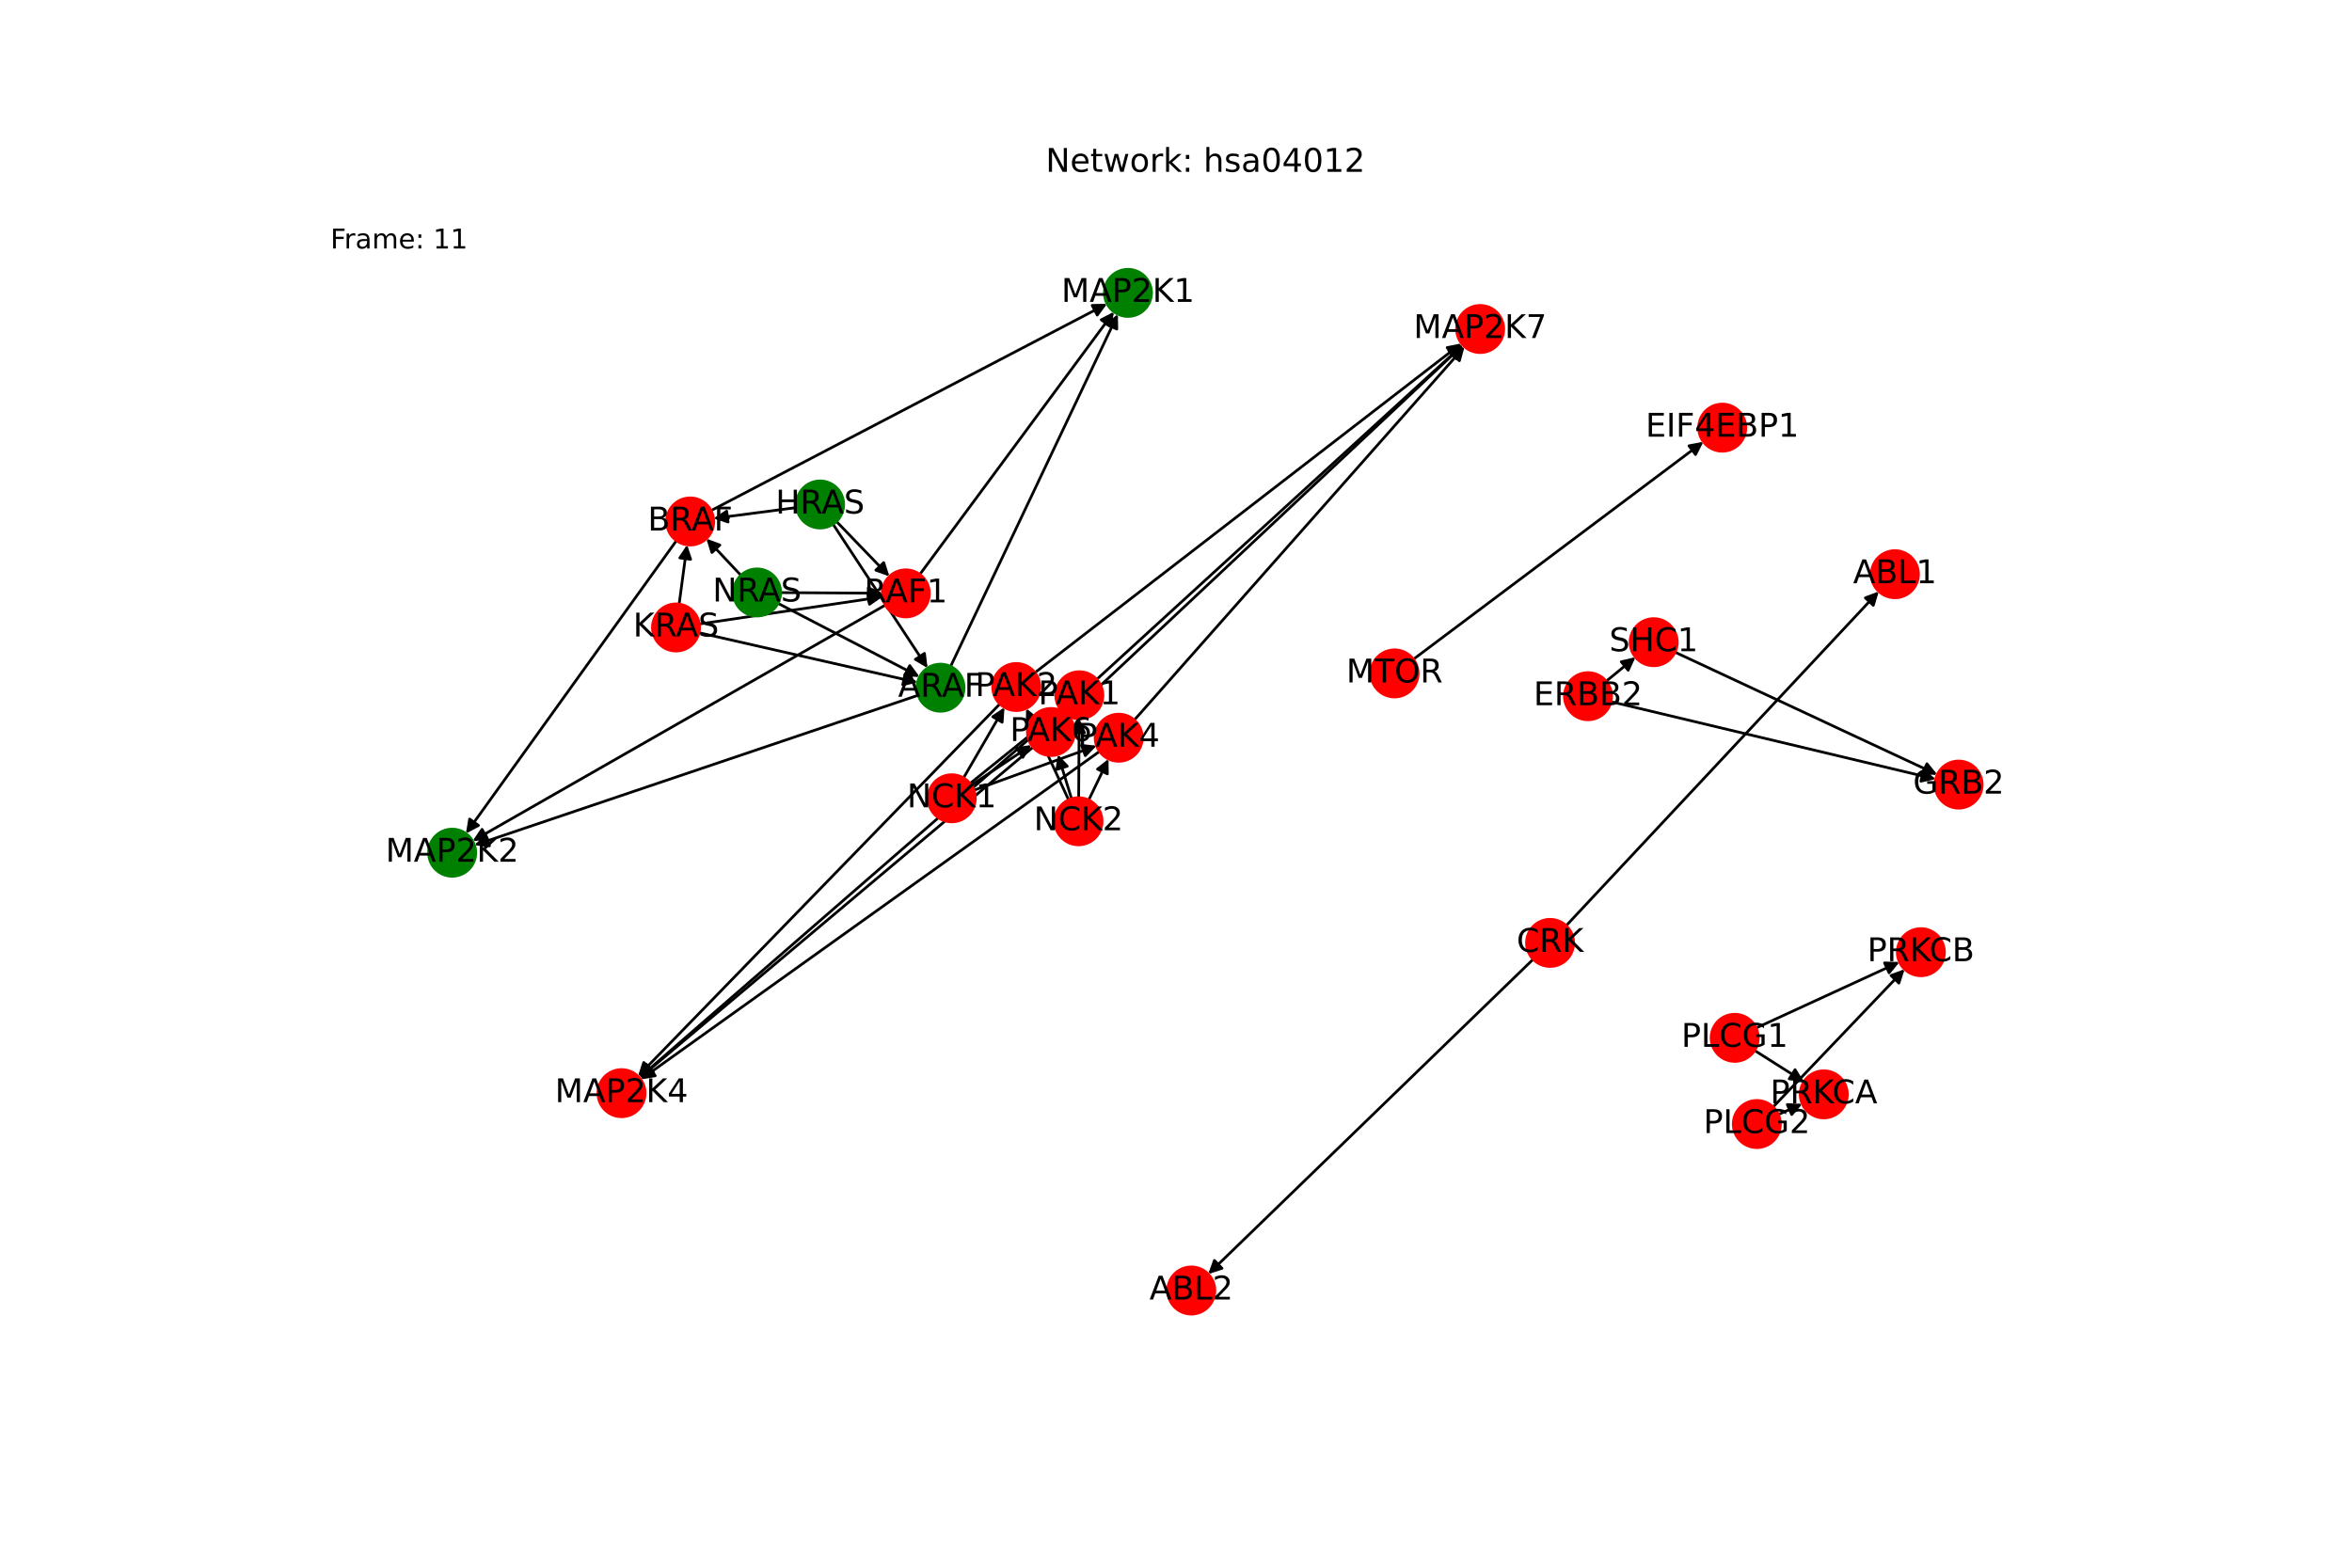 <?xml version="1.0" encoding="utf-8" standalone="no"?>
<!DOCTYPE svg PUBLIC "-//W3C//DTD SVG 1.1//EN"
  "http://www.w3.org/Graphics/SVG/1.1/DTD/svg11.dtd">
<!-- Created with matplotlib (https://matplotlib.org/) -->
<svg height="576pt" version="1.1" viewBox="0 0 864 576" width="864pt" xmlns="http://www.w3.org/2000/svg" xmlns:xlink="http://www.w3.org/1999/xlink">
 <defs>
  <style type="text/css">*{stroke-linecap:butt;stroke-linejoin:round;}</style>
 </defs>
 <g id="figure_1">
  <g id="patch_1">
   <path d="M 0 576 
L 864 576 
L 864 0 
L 0 0 
z
" style="fill:#ffffff;"/>
  </g>
  <g id="axes_1">
   <g id="patch_2">
    <path clip-path="url(#p89b4157b9b)" d="M 591.773 257.809 
Q 651.422 272.037 709.984 286.005 
" style="fill:none;stroke:#000000;stroke-linecap:round;"/>
    <path clip-path="url(#p89b4157b9b)" d="M 706.557 283.131 
L 709.984 286.005 
L 705.629 287.022 
L 706.557 283.131 
z
" style="stroke:#000000;stroke-linecap:round;"/>
   </g>
   <g id="patch_3">
    <path clip-path="url(#p89b4157b9b)" d="M 590.04 250.299 
Q 595.417 245.878 599.93 242.167 
" style="fill:none;stroke:#000000;stroke-linecap:round;"/>
    <path clip-path="url(#p89b4157b9b)" d="M 595.57 243.163 
L 599.93 242.167 
L 598.11 246.252 
L 595.57 243.163 
z
" style="stroke:#000000;stroke-linecap:round;"/>
   </g>
   <g id="patch_4">
    <path clip-path="url(#p89b4157b9b)" d="M 519.202 242.232 
Q 572.469 202.28 624.842 162.998 
" style="fill:none;stroke:#000000;stroke-linecap:round;"/>
    <path clip-path="url(#p89b4157b9b)" d="M 620.442 163.798 
L 624.842 162.998 
L 622.842 166.998 
L 620.442 163.798 
z
" style="stroke:#000000;stroke-linecap:round;"/>
   </g>
   <g id="patch_5">
    <path clip-path="url(#p89b4157b9b)" d="M 575.334 340.11 
Q 632.756 278.706 689.414 218.118 
" style="fill:none;stroke:#000000;stroke-linecap:round;"/>
    <path clip-path="url(#p89b4157b9b)" d="M 685.221 219.673 
L 689.414 218.118 
L 688.142 222.405 
L 685.221 219.673 
z
" style="stroke:#000000;stroke-linecap:round;"/>
   </g>
   <g id="patch_6">
    <path clip-path="url(#p89b4157b9b)" d="M 563.197 352.465 
Q 503.515 410.296 444.637 467.349 
" style="fill:none;stroke:#000000;stroke-linecap:round;"/>
    <path clip-path="url(#p89b4157b9b)" d="M 448.901 466.002 
L 444.637 467.349 
L 446.118 463.129 
L 448.901 466.002 
z
" style="stroke:#000000;stroke-linecap:round;"/>
   </g>
   <g id="patch_7">
    <path clip-path="url(#p89b4157b9b)" d="M 389.952 261.14 
Q 312.404 328.553 235.7 395.232 
" style="fill:none;stroke:#000000;stroke-linecap:round;"/>
    <path clip-path="url(#p89b4157b9b)" d="M 240.031 394.117 
L 235.7 395.232 
L 237.407 391.098 
L 240.031 394.117 
z
" style="stroke:#000000;stroke-linecap:round;"/>
   </g>
   <g id="patch_8">
    <path clip-path="url(#p89b4157b9b)" d="M 402.88 249.617 
Q 470.109 188.173 536.513 127.483 
" style="fill:none;stroke:#000000;stroke-linecap:round;"/>
    <path clip-path="url(#p89b4157b9b)" d="M 532.211 128.705 
L 536.513 127.483 
L 534.91 131.658 
L 532.211 128.705 
z
" style="stroke:#000000;stroke-linecap:round;"/>
   </g>
   <g id="patch_9">
    <path clip-path="url(#p89b4157b9b)" d="M 367.292 258.634 
Q 300.824 327.035 235.135 394.635 
" style="fill:none;stroke:#000000;stroke-linecap:round;"/>
    <path clip-path="url(#p89b4157b9b)" d="M 239.357 393.16 
L 235.135 394.635 
L 236.488 390.372 
L 239.357 393.16 
z
" style="stroke:#000000;stroke-linecap:round;"/>
   </g>
   <g id="patch_10">
    <path clip-path="url(#p89b4157b9b)" d="M 380.183 247.132 
Q 458.53 186.654 535.992 126.86 
" style="fill:none;stroke:#000000;stroke-linecap:round;"/>
    <path clip-path="url(#p89b4157b9b)" d="M 531.603 127.721 
L 535.992 126.86 
L 534.048 130.887 
L 531.603 127.721 
z
" style="stroke:#000000;stroke-linecap:round;"/>
   </g>
   <g id="patch_11">
    <path clip-path="url(#p89b4157b9b)" d="M 403.91 276.087 
Q 319.636 336.35 236.272 395.962 
" style="fill:none;stroke:#000000;stroke-linecap:round;"/>
    <path clip-path="url(#p89b4157b9b)" d="M 240.689 395.262 
L 236.272 395.962 
L 238.362 392.009 
L 240.689 395.262 
z
" style="stroke:#000000;stroke-linecap:round;"/>
   </g>
   <g id="patch_12">
    <path clip-path="url(#p89b4157b9b)" d="M 416.688 264.565 
Q 477.342 195.969 537.255 128.21 
" style="fill:none;stroke:#000000;stroke-linecap:round;"/>
    <path clip-path="url(#p89b4157b9b)" d="M 533.107 129.882 
L 537.255 128.21 
L 536.104 132.531 
L 533.107 129.882 
z
" style="stroke:#000000;stroke-linecap:round;"/>
   </g>
   <g id="patch_13">
    <path clip-path="url(#p89b4157b9b)" d="M 379.451 274.529 
Q 307.197 335.303 235.799 395.357 
" style="fill:none;stroke:#000000;stroke-linecap:round;"/>
    <path clip-path="url(#p89b4157b9b)" d="M 240.148 394.313 
L 235.799 395.357 
L 237.573 391.252 
L 240.148 394.313 
z
" style="stroke:#000000;stroke-linecap:round;"/>
   </g>
   <g id="patch_14">
    <path clip-path="url(#p89b4157b9b)" d="M 392.393 263.024 
Q 464.907 194.918 536.606 127.578 
" style="fill:none;stroke:#000000;stroke-linecap:round;"/>
    <path clip-path="url(#p89b4157b9b)" d="M 532.321 128.859 
L 536.606 127.578 
L 535.06 131.774 
L 532.321 128.859 
z
" style="stroke:#000000;stroke-linecap:round;"/>
   </g>
   <g id="patch_15">
    <path clip-path="url(#p89b4157b9b)" d="M 356.352 287.867 
Q 373.05 274.383 388.879 261.603 
" style="fill:none;stroke:#000000;stroke-linecap:round;"/>
    <path clip-path="url(#p89b4157b9b)" d="M 384.51 262.559 
L 388.879 261.603 
L 387.023 265.672 
L 384.51 262.559 
z
" style="stroke:#000000;stroke-linecap:round;"/>
   </g>
   <g id="patch_16">
    <path clip-path="url(#p89b4157b9b)" d="M 353.961 285.814 
Q 361.47 272.867 368.418 260.887 
" style="fill:none;stroke:#000000;stroke-linecap:round;"/>
    <path clip-path="url(#p89b4157b9b)" d="M 364.681 263.344 
L 368.418 260.887 
L 368.141 265.351 
L 364.681 263.344 
z
" style="stroke:#000000;stroke-linecap:round;"/>
   </g>
   <g id="patch_17">
    <path clip-path="url(#p89b4157b9b)" d="M 357.758 290.352 
Q 380.285 282.179 401.762 274.386 
" style="fill:none;stroke:#000000;stroke-linecap:round;"/>
    <path clip-path="url(#p89b4157b9b)" d="M 397.319 273.871 
L 401.762 274.386 
L 398.684 277.631 
L 397.319 273.871 
z
" style="stroke:#000000;stroke-linecap:round;"/>
   </g>
   <g id="patch_18">
    <path clip-path="url(#p89b4157b9b)" d="M 356.815 288.498 
Q 367.844 281.133 377.943 274.388 
" style="fill:none;stroke:#000000;stroke-linecap:round;"/>
    <path clip-path="url(#p89b4157b9b)" d="M 373.506 274.946 
L 377.943 274.388 
L 375.728 278.272 
L 373.506 274.946 
z
" style="stroke:#000000;stroke-linecap:round;"/>
   </g>
   <g id="patch_19">
    <path clip-path="url(#p89b4157b9b)" d="M 396.244 293.09 
Q 396.338 278.604 396.424 265.236 
" style="fill:none;stroke:#000000;stroke-linecap:round;"/>
    <path clip-path="url(#p89b4157b9b)" d="M 394.398 269.223 
L 396.424 265.236 
L 398.398 269.249 
L 394.398 269.223 
z
" style="stroke:#000000;stroke-linecap:round;"/>
   </g>
   <g id="patch_20">
    <path clip-path="url(#p89b4157b9b)" d="M 392.547 293.896 
Q 384.758 277.09 377.439 261.298 
" style="fill:none;stroke:#000000;stroke-linecap:round;"/>
    <path clip-path="url(#p89b4157b9b)" d="M 377.306 265.769 
L 377.439 261.298 
L 380.935 264.087 
L 377.306 265.769 
z
" style="stroke:#000000;stroke-linecap:round;"/>
   </g>
   <g id="patch_21">
    <path clip-path="url(#p89b4157b9b)" d="M 399.942 293.944 
Q 403.57 286.401 406.714 279.864 
" style="fill:none;stroke:#000000;stroke-linecap:round;"/>
    <path clip-path="url(#p89b4157b9b)" d="M 403.178 282.602 
L 406.714 279.864 
L 406.782 284.336 
L 403.178 282.602 
z
" style="stroke:#000000;stroke-linecap:round;"/>
   </g>
   <g id="patch_22">
    <path clip-path="url(#p89b4157b9b)" d="M 393.637 293.475 
Q 391.133 285.353 388.959 278.299 
" style="fill:none;stroke:#000000;stroke-linecap:round;"/>
    <path clip-path="url(#p89b4157b9b)" d="M 388.226 282.711 
L 388.959 278.299 
L 392.048 281.533 
L 388.226 282.711 
z
" style="stroke:#000000;stroke-linecap:round;"/>
   </g>
   <g id="patch_23">
    <path clip-path="url(#p89b4157b9b)" d="M 615.325 239.622 
Q 663.485 262.115 710.632 284.135 
" style="fill:none;stroke:#000000;stroke-linecap:round;"/>
    <path clip-path="url(#p89b4157b9b)" d="M 707.854 280.63 
L 710.632 284.135 
L 706.162 284.254 
L 707.854 280.63 
z
" style="stroke:#000000;stroke-linecap:round;"/>
   </g>
   <g id="patch_24">
    <path clip-path="url(#p89b4157b9b)" d="M 644.555 385.959 
Q 653.604 391.702 661.709 396.846 
" style="fill:none;stroke:#000000;stroke-linecap:round;"/>
    <path clip-path="url(#p89b4157b9b)" d="M 659.404 393.014 
L 661.709 396.846 
L 657.26 396.391 
L 659.404 393.014 
z
" style="stroke:#000000;stroke-linecap:round;"/>
   </g>
   <g id="patch_25">
    <path clip-path="url(#p89b4157b9b)" d="M 645.11 377.697 
Q 671.437 365.584 696.748 353.939 
" style="fill:none;stroke:#000000;stroke-linecap:round;"/>
    <path clip-path="url(#p89b4157b9b)" d="M 692.278 353.794 
L 696.748 353.939 
L 693.95 357.427 
L 692.278 353.794 
z
" style="stroke:#000000;stroke-linecap:round;"/>
   </g>
   <g id="patch_26">
    <path clip-path="url(#p89b4157b9b)" d="M 653.283 409.482 
Q 657.667 407.538 661.028 406.047 
" style="fill:none;stroke:#000000;stroke-linecap:round;"/>
    <path clip-path="url(#p89b4157b9b)" d="M 656.561 405.841 
L 661.028 406.047 
L 658.183 409.497 
L 656.561 405.841 
z
" style="stroke:#000000;stroke-linecap:round;"/>
   </g>
   <g id="patch_27">
    <path clip-path="url(#p89b4157b9b)" d="M 651.343 406.729 
Q 675.495 381.424 698.875 356.928 
" style="fill:none;stroke:#000000;stroke-linecap:round;"/>
    <path clip-path="url(#p89b4157b9b)" d="M 694.667 358.441 
L 698.875 356.928 
L 697.56 361.202 
L 694.667 358.441 
z
" style="stroke:#000000;stroke-linecap:round;"/>
   </g>
   <g id="patch_28">
    <path clip-path="url(#p89b4157b9b)" d="M 261.219 187.588 
Q 333.947 149.602 405.684 112.134 
" style="fill:none;stroke:#000000;stroke-linecap:round;"/>
    <path clip-path="url(#p89b4157b9b)" d="M 401.212 112.213 
L 405.684 112.134 
L 403.064 115.758 
L 401.212 112.213 
z
" style="stroke:#000000;stroke-linecap:round;"/>
   </g>
   <g id="patch_29">
    <path clip-path="url(#p89b4157b9b)" d="M 248.49 198.628 
Q 209.823 252.446 171.809 305.356 
" style="fill:none;stroke:#000000;stroke-linecap:round;"/>
    <path clip-path="url(#p89b4157b9b)" d="M 175.767 303.275 
L 171.809 305.356 
L 172.519 300.941 
L 175.767 303.275 
z
" style="stroke:#000000;stroke-linecap:round;"/>
   </g>
   <g id="patch_30">
    <path clip-path="url(#p89b4157b9b)" d="M 337.888 211.055 
Q 373.544 162.815 408.536 115.474 
" style="fill:none;stroke:#000000;stroke-linecap:round;"/>
    <path clip-path="url(#p89b4157b9b)" d="M 404.55 117.502 
L 408.536 115.474 
L 407.767 119.879 
L 404.55 117.502 
z
" style="stroke:#000000;stroke-linecap:round;"/>
   </g>
   <g id="patch_31">
    <path clip-path="url(#p89b4157b9b)" d="M 325.221 222.319 
Q 249.423 265.657 174.596 308.44 
" style="fill:none;stroke:#000000;stroke-linecap:round;"/>
    <path clip-path="url(#p89b4157b9b)" d="M 179.061 308.191 
L 174.596 308.44 
L 177.075 304.719 
L 179.061 308.191 
z
" style="stroke:#000000;stroke-linecap:round;"/>
   </g>
   <g id="patch_32">
    <path clip-path="url(#p89b4157b9b)" d="M 349.207 244.854 
Q 379.923 180.14 410.159 116.437 
" style="fill:none;stroke:#000000;stroke-linecap:round;"/>
    <path clip-path="url(#p89b4157b9b)" d="M 406.637 119.193 
L 410.159 116.437 
L 410.251 120.908 
L 406.637 119.193 
z
" style="stroke:#000000;stroke-linecap:round;"/>
   </g>
   <g id="patch_33">
    <path clip-path="url(#p89b4157b9b)" d="M 337.29 255.448 
Q 255.8 282.985 175.369 310.164 
" style="fill:none;stroke:#000000;stroke-linecap:round;"/>
    <path clip-path="url(#p89b4157b9b)" d="M 179.799 310.778 
L 175.369 310.164 
L 178.519 306.989 
L 179.799 310.778 
z
" style="stroke:#000000;stroke-linecap:round;"/>
   </g>
   <g id="patch_34">
    <path clip-path="url(#p89b4157b9b)" d="M 292.67 186.48 
Q 277.397 188.478 263.233 190.33 
" style="fill:none;stroke:#000000;stroke-linecap:round;"/>
    <path clip-path="url(#p89b4157b9b)" d="M 267.458 191.795 
L 263.233 190.33 
L 266.94 187.828 
L 267.458 191.795 
z
" style="stroke:#000000;stroke-linecap:round;"/>
   </g>
   <g id="patch_35">
    <path clip-path="url(#p89b4157b9b)" d="M 307.267 191.591 
Q 316.998 201.687 325.953 210.979 
" style="fill:none;stroke:#000000;stroke-linecap:round;"/>
    <path clip-path="url(#p89b4157b9b)" d="M 324.617 206.711 
L 325.953 210.979 
L 321.737 209.487 
L 324.617 206.711 
z
" style="stroke:#000000;stroke-linecap:round;"/>
   </g>
   <g id="patch_36">
    <path clip-path="url(#p89b4157b9b)" d="M 306.013 192.593 
Q 323.376 219.017 340.125 244.507 
" style="fill:none;stroke:#000000;stroke-linecap:round;"/>
    <path clip-path="url(#p89b4157b9b)" d="M 339.6 240.065 
L 340.125 244.507 
L 336.257 242.262 
L 339.6 240.065 
z
" style="stroke:#000000;stroke-linecap:round;"/>
   </g>
   <g id="patch_37">
    <path clip-path="url(#p89b4157b9b)" d="M 249.482 221.963 
Q 250.938 211.071 252.246 201.287 
" style="fill:none;stroke:#000000;stroke-linecap:round;"/>
    <path clip-path="url(#p89b4157b9b)" d="M 249.733 204.987 
L 252.246 201.287 
L 253.698 205.517 
L 249.733 204.987 
z
" style="stroke:#000000;stroke-linecap:round;"/>
   </g>
   <g id="patch_38">
    <path clip-path="url(#p89b4157b9b)" d="M 256.899 229.274 
Q 290.535 224.282 323.066 219.455 
" style="fill:none;stroke:#000000;stroke-linecap:round;"/>
    <path clip-path="url(#p89b4157b9b)" d="M 318.815 218.064 
L 323.066 219.455 
L 319.403 222.021 
L 318.815 218.064 
z
" style="stroke:#000000;stroke-linecap:round;"/>
   </g>
   <g id="patch_39">
    <path clip-path="url(#p89b4157b9b)" d="M 256.776 232.467 
Q 296.913 241.61 335.959 250.504 
" style="fill:none;stroke:#000000;stroke-linecap:round;"/>
    <path clip-path="url(#p89b4157b9b)" d="M 332.503 247.666 
L 335.959 250.504 
L 331.615 251.566 
L 332.503 247.666 
z
" style="stroke:#000000;stroke-linecap:round;"/>
   </g>
   <g id="patch_40">
    <path clip-path="url(#p89b4157b9b)" d="M 272.162 211.375 
Q 265.819 204.638 260.242 198.715 
" style="fill:none;stroke:#000000;stroke-linecap:round;"/>
    <path clip-path="url(#p89b4157b9b)" d="M 261.528 202.999 
L 260.242 198.715 
L 264.44 200.257 
L 261.528 202.999 
z
" style="stroke:#000000;stroke-linecap:round;"/>
   </g>
   <g id="patch_41">
    <path clip-path="url(#p89b4157b9b)" d="M 286.762 217.737 
Q 305.422 217.852 322.964 217.96 
" style="fill:none;stroke:#000000;stroke-linecap:round;"/>
    <path clip-path="url(#p89b4157b9b)" d="M 318.977 215.935 
L 322.964 217.96 
L 318.952 219.935 
L 318.977 215.935 
z
" style="stroke:#000000;stroke-linecap:round;"/>
   </g>
   <g id="patch_42">
    <path clip-path="url(#p89b4157b9b)" d="M 285.789 221.675 
Q 311.799 235.181 336.816 248.171 
" style="fill:none;stroke:#000000;stroke-linecap:round;"/>
    <path clip-path="url(#p89b4157b9b)" d="M 334.188 244.552 
L 336.816 248.171 
L 332.344 248.102 
L 334.188 244.552 
z
" style="stroke:#000000;stroke-linecap:round;"/>
   </g>
   <g id="PathCollection_1">
    <defs>
     <path d="M 0 8.66 
C 2.297 8.66 4.5 7.748 6.124 6.124 
C 7.748 4.5 8.66 2.297 8.66 -0 
C 8.66 -2.297 7.748 -4.5 6.124 -6.124 
C 4.5 -7.748 2.297 -8.66 0 -8.66 
C -2.297 -8.66 -4.5 -7.748 -6.124 -6.124 
C -7.748 -4.5 -8.66 -2.297 -8.66 0 
C -8.66 2.297 -7.748 4.5 -6.124 6.124 
C -4.5 7.748 -2.297 8.66 0 8.66 
z
" id="C0_0_7132afb9bb"/>
    </defs>
    <g clip-path="url(#p89b4157b9b)">
     <use style="fill:#ff0000;stroke:#ff0000;" x="719.494" xlink:href="#C0_0_7132afb9bb" y="288.273"/>
    </g>
    <g clip-path="url(#p89b4157b9b)">
     <use style="fill:#ff0000;stroke:#ff0000;" x="583.351" xlink:href="#C0_0_7132afb9bb" y="255.8"/>
    </g>
    <g clip-path="url(#p89b4157b9b)">
     <use style="fill:#ff0000;stroke:#ff0000;" x="632.665" xlink:href="#C0_0_7132afb9bb" y="157.131"/>
    </g>
    <g clip-path="url(#p89b4157b9b)">
     <use style="fill:#ff0000;stroke:#ff0000;" x="512.277" xlink:href="#C0_0_7132afb9bb" y="247.427"/>
    </g>
    <g clip-path="url(#p89b4157b9b)">
     <use style="fill:#ff0000;stroke:#ff0000;" x="569.417" xlink:href="#C0_0_7132afb9bb" y="346.437"/>
    </g>
    <g clip-path="url(#p89b4157b9b)">
     <use style="fill:#ff0000;stroke:#ff0000;" x="396.488" xlink:href="#C0_0_7132afb9bb" y="255.459"/>
    </g>
    <g clip-path="url(#p89b4157b9b)">
     <use style="fill:#ff0000;stroke:#ff0000;" x="373.326" xlink:href="#C0_0_7132afb9bb" y="252.425"/>
    </g>
    <g clip-path="url(#p89b4157b9b)">
     <use style="fill:#ff0000;stroke:#ff0000;" x="410.952" xlink:href="#C0_0_7132afb9bb" y="271.052"/>
    </g>
    <g clip-path="url(#p89b4157b9b)">
     <use style="fill:#ff0000;stroke:#ff0000;" x="386.078" xlink:href="#C0_0_7132afb9bb" y="268.955"/>
    </g>
    <g clip-path="url(#p89b4157b9b)">
     <use style="fill:#ff0000;stroke:#ff0000;" x="349.615" xlink:href="#C0_0_7132afb9bb" y="293.307"/>
    </g>
    <g clip-path="url(#p89b4157b9b)">
     <use style="fill:#ff0000;stroke:#ff0000;" x="396.188" xlink:href="#C0_0_7132afb9bb" y="301.75"/>
    </g>
    <g clip-path="url(#p89b4157b9b)">
     <use style="fill:#ff0000;stroke:#ff0000;" x="228.318" xlink:href="#C0_0_7132afb9bb" y="401.649"/>
    </g>
    <g clip-path="url(#p89b4157b9b)">
     <use style="fill:#ff0000;stroke:#ff0000;" x="543.732" xlink:href="#C0_0_7132afb9bb" y="120.885"/>
    </g>
    <g clip-path="url(#p89b4157b9b)">
     <use style="fill:#ff0000;stroke:#ff0000;" x="607.48" xlink:href="#C0_0_7132afb9bb" y="235.958"/>
    </g>
    <g clip-path="url(#p89b4157b9b)">
     <use style="fill:#ff0000;stroke:#ff0000;" x="669.963" xlink:href="#C0_0_7132afb9bb" y="402.085"/>
    </g>
    <g clip-path="url(#p89b4157b9b)">
     <use style="fill:#ff0000;stroke:#ff0000;" x="705.628" xlink:href="#C0_0_7132afb9bb" y="349.853"/>
    </g>
    <g clip-path="url(#p89b4157b9b)">
     <use style="fill:#ff0000;stroke:#ff0000;" x="637.242" xlink:href="#C0_0_7132afb9bb" y="381.317"/>
    </g>
    <g clip-path="url(#p89b4157b9b)">
     <use style="fill:#ff0000;stroke:#ff0000;" x="645.364" xlink:href="#C0_0_7132afb9bb" y="412.994"/>
    </g>
    <g clip-path="url(#p89b4157b9b)">
     <use style="fill:#ff0000;stroke:#ff0000;" x="696.094" xlink:href="#C0_0_7132afb9bb" y="210.974"/>
    </g>
    <g clip-path="url(#p89b4157b9b)">
     <use style="fill:#ff0000;stroke:#ff0000;" x="437.616" xlink:href="#C0_0_7132afb9bb" y="474.153"/>
    </g>
    <g clip-path="url(#p89b4157b9b)">
     <use style="fill:#008000;stroke:#008000;" x="414.35" xlink:href="#C0_0_7132afb9bb" y="107.607"/>
    </g>
    <g clip-path="url(#p89b4157b9b)">
     <use style="fill:#008000;stroke:#008000;" x="166.106" xlink:href="#C0_0_7132afb9bb" y="313.294"/>
    </g>
    <g clip-path="url(#p89b4157b9b)">
     <use style="fill:#ff0000;stroke:#ff0000;" x="253.541" xlink:href="#C0_0_7132afb9bb" y="191.598"/>
    </g>
    <g clip-path="url(#p89b4157b9b)">
     <use style="fill:#ff0000;stroke:#ff0000;" x="332.74" xlink:href="#C0_0_7132afb9bb" y="218.02"/>
    </g>
    <g clip-path="url(#p89b4157b9b)">
     <use style="fill:#008000;stroke:#008000;" x="345.494" xlink:href="#C0_0_7132afb9bb" y="252.676"/>
    </g>
    <g clip-path="url(#p89b4157b9b)">
     <use style="fill:#008000;stroke:#008000;" x="301.259" xlink:href="#C0_0_7132afb9bb" y="185.357"/>
    </g>
    <g clip-path="url(#p89b4157b9b)">
     <use style="fill:#ff0000;stroke:#ff0000;" x="248.335" xlink:href="#C0_0_7132afb9bb" y="230.545"/>
    </g>
    <g clip-path="url(#p89b4157b9b)">
     <use style="fill:#008000;stroke:#008000;" x="278.101" xlink:href="#C0_0_7132afb9bb" y="217.684"/>
    </g>
   </g>
   <g id="text_1">
    <g clip-path="url(#p89b4157b9b)">
     <!-- GRB2 -->
     <g transform="translate(702.742 291.585)scale(0.12 -0.12)">
      <defs>
       <path d="M 59.516 10.406 
L 59.516 29.984 
L 43.406 29.984 
L 43.406 38.094 
L 69.281 38.094 
L 69.281 6.781 
Q 63.578 2.734 56.688 0.656 
Q 49.812 -1.422 42 -1.422 
Q 24.906 -1.422 15.25 8.562 
Q 5.609 18.562 5.609 36.375 
Q 5.609 54.25 15.25 64.234 
Q 24.906 74.219 42 74.219 
Q 49.125 74.219 55.547 72.453 
Q 61.969 70.703 67.391 67.281 
L 67.391 56.781 
Q 61.922 61.422 55.766 63.766 
Q 49.609 66.109 42.828 66.109 
Q 29.438 66.109 22.719 58.641 
Q 16.016 51.172 16.016 36.375 
Q 16.016 21.625 22.719 14.156 
Q 29.438 6.688 42.828 6.688 
Q 48.047 6.688 52.141 7.594 
Q 56.25 8.5 59.516 10.406 
z
" id="DejaVuSans-71"/>
       <path d="M 44.391 34.188 
Q 47.562 33.109 50.562 29.594 
Q 53.562 26.078 56.594 19.922 
L 66.609 0 
L 56 0 
L 46.688 18.703 
Q 43.062 26.031 39.672 28.422 
Q 36.281 30.812 30.422 30.812 
L 19.672 30.812 
L 19.672 0 
L 9.812 0 
L 9.812 72.906 
L 32.078 72.906 
Q 44.578 72.906 50.734 67.672 
Q 56.891 62.453 56.891 51.906 
Q 56.891 45.016 53.688 40.469 
Q 50.484 35.938 44.391 34.188 
z
M 19.672 64.797 
L 19.672 38.922 
L 32.078 38.922 
Q 39.203 38.922 42.844 42.219 
Q 46.484 45.516 46.484 51.906 
Q 46.484 58.297 42.844 61.547 
Q 39.203 64.797 32.078 64.797 
z
" id="DejaVuSans-82"/>
       <path d="M 19.672 34.812 
L 19.672 8.109 
L 35.5 8.109 
Q 43.453 8.109 47.281 11.406 
Q 51.125 14.703 51.125 21.484 
Q 51.125 28.328 47.281 31.562 
Q 43.453 34.812 35.5 34.812 
z
M 19.672 64.797 
L 19.672 42.828 
L 34.281 42.828 
Q 41.5 42.828 45.031 45.531 
Q 48.578 48.25 48.578 53.812 
Q 48.578 59.328 45.031 62.062 
Q 41.5 64.797 34.281 64.797 
z
M 9.812 72.906 
L 35.016 72.906 
Q 46.297 72.906 52.391 68.219 
Q 58.5 63.531 58.5 54.891 
Q 58.5 48.188 55.375 44.234 
Q 52.25 40.281 46.188 39.312 
Q 53.469 37.75 57.5 32.781 
Q 61.531 27.828 61.531 20.406 
Q 61.531 10.641 54.891 5.312 
Q 48.25 0 35.984 0 
L 9.812 0 
z
" id="DejaVuSans-66"/>
       <path d="M 19.188 8.297 
L 53.609 8.297 
L 53.609 0 
L 7.328 0 
L 7.328 8.297 
Q 12.938 14.109 22.625 23.891 
Q 32.328 33.688 34.812 36.531 
Q 39.547 41.844 41.422 45.531 
Q 43.312 49.219 43.312 52.781 
Q 43.312 58.594 39.234 62.25 
Q 35.156 65.922 28.609 65.922 
Q 23.969 65.922 18.812 64.312 
Q 13.672 62.703 7.812 59.422 
L 7.812 69.391 
Q 13.766 71.781 18.938 73 
Q 24.125 74.219 28.422 74.219 
Q 39.75 74.219 46.484 68.547 
Q 53.219 62.891 53.219 53.422 
Q 53.219 48.922 51.531 44.891 
Q 49.859 40.875 45.406 35.406 
Q 44.188 33.984 37.641 27.219 
Q 31.109 20.453 19.188 8.297 
z
" id="DejaVuSans-50"/>
      </defs>
      <use xlink:href="#DejaVuSans-71"/>
      <use x="77.49" xlink:href="#DejaVuSans-82"/>
      <use x="146.973" xlink:href="#DejaVuSans-66"/>
      <use x="215.576" xlink:href="#DejaVuSans-50"/>
     </g>
    </g>
   </g>
   <g id="text_2">
    <g clip-path="url(#p89b4157b9b)">
     <!-- ERBB2 -->
     <g transform="translate(563.34 259.111)scale(0.12 -0.12)">
      <defs>
       <path d="M 9.812 72.906 
L 55.906 72.906 
L 55.906 64.594 
L 19.672 64.594 
L 19.672 43.016 
L 54.391 43.016 
L 54.391 34.719 
L 19.672 34.719 
L 19.672 8.297 
L 56.781 8.297 
L 56.781 0 
L 9.812 0 
z
" id="DejaVuSans-69"/>
      </defs>
      <use xlink:href="#DejaVuSans-69"/>
      <use x="63.184" xlink:href="#DejaVuSans-82"/>
      <use x="132.666" xlink:href="#DejaVuSans-66"/>
      <use x="201.27" xlink:href="#DejaVuSans-66"/>
      <use x="269.873" xlink:href="#DejaVuSans-50"/>
     </g>
    </g>
   </g>
   <g id="text_3">
    <g clip-path="url(#p89b4157b9b)">
     <!-- EIF4EBP1 -->
     <g transform="translate(604.492 160.442)scale(0.12 -0.12)">
      <defs>
       <path d="M 9.812 72.906 
L 19.672 72.906 
L 19.672 0 
L 9.812 0 
z
" id="DejaVuSans-73"/>
       <path d="M 9.812 72.906 
L 51.703 72.906 
L 51.703 64.594 
L 19.672 64.594 
L 19.672 43.109 
L 48.578 43.109 
L 48.578 34.812 
L 19.672 34.812 
L 19.672 0 
L 9.812 0 
z
" id="DejaVuSans-70"/>
       <path d="M 37.797 64.312 
L 12.891 25.391 
L 37.797 25.391 
z
M 35.203 72.906 
L 47.609 72.906 
L 47.609 25.391 
L 58.016 25.391 
L 58.016 17.188 
L 47.609 17.188 
L 47.609 0 
L 37.797 0 
L 37.797 17.188 
L 4.891 17.188 
L 4.891 26.703 
z
" id="DejaVuSans-52"/>
       <path d="M 19.672 64.797 
L 19.672 37.406 
L 32.078 37.406 
Q 38.969 37.406 42.719 40.969 
Q 46.484 44.531 46.484 51.125 
Q 46.484 57.672 42.719 61.234 
Q 38.969 64.797 32.078 64.797 
z
M 9.812 72.906 
L 32.078 72.906 
Q 44.344 72.906 50.609 67.359 
Q 56.891 61.812 56.891 51.125 
Q 56.891 40.328 50.609 34.812 
Q 44.344 29.297 32.078 29.297 
L 19.672 29.297 
L 19.672 0 
L 9.812 0 
z
" id="DejaVuSans-80"/>
       <path d="M 12.406 8.297 
L 28.516 8.297 
L 28.516 63.922 
L 10.984 60.406 
L 10.984 69.391 
L 28.422 72.906 
L 38.281 72.906 
L 38.281 8.297 
L 54.391 8.297 
L 54.391 0 
L 12.406 0 
z
" id="DejaVuSans-49"/>
      </defs>
      <use xlink:href="#DejaVuSans-69"/>
      <use x="63.184" xlink:href="#DejaVuSans-73"/>
      <use x="92.676" xlink:href="#DejaVuSans-70"/>
      <use x="150.195" xlink:href="#DejaVuSans-52"/>
      <use x="213.818" xlink:href="#DejaVuSans-69"/>
      <use x="277.002" xlink:href="#DejaVuSans-66"/>
      <use x="345.605" xlink:href="#DejaVuSans-80"/>
      <use x="405.908" xlink:href="#DejaVuSans-49"/>
     </g>
    </g>
   </g>
   <g id="text_4">
    <g clip-path="url(#p89b4157b9b)">
     <!-- MTOR -->
     <g transform="translate(494.543 250.738)scale(0.12 -0.12)">
      <defs>
       <path d="M 9.812 72.906 
L 24.516 72.906 
L 43.109 23.297 
L 61.812 72.906 
L 76.516 72.906 
L 76.516 0 
L 66.891 0 
L 66.891 64.016 
L 48.094 14.016 
L 38.188 14.016 
L 19.391 64.016 
L 19.391 0 
L 9.812 0 
z
" id="DejaVuSans-77"/>
       <path d="M -0.297 72.906 
L 61.375 72.906 
L 61.375 64.594 
L 35.5 64.594 
L 35.5 0 
L 25.594 0 
L 25.594 64.594 
L -0.297 64.594 
z
" id="DejaVuSans-84"/>
       <path d="M 39.406 66.219 
Q 28.656 66.219 22.328 58.203 
Q 16.016 50.203 16.016 36.375 
Q 16.016 22.609 22.328 14.594 
Q 28.656 6.594 39.406 6.594 
Q 50.141 6.594 56.422 14.594 
Q 62.703 22.609 62.703 36.375 
Q 62.703 50.203 56.422 58.203 
Q 50.141 66.219 39.406 66.219 
z
M 39.406 74.219 
Q 54.734 74.219 63.906 63.938 
Q 73.094 53.656 73.094 36.375 
Q 73.094 19.141 63.906 8.859 
Q 54.734 -1.422 39.406 -1.422 
Q 24.031 -1.422 14.812 8.828 
Q 5.609 19.094 5.609 36.375 
Q 5.609 53.656 14.812 63.938 
Q 24.031 74.219 39.406 74.219 
z
" id="DejaVuSans-79"/>
      </defs>
      <use xlink:href="#DejaVuSans-77"/>
      <use x="86.279" xlink:href="#DejaVuSans-84"/>
      <use x="147.363" xlink:href="#DejaVuSans-79"/>
      <use x="226.074" xlink:href="#DejaVuSans-82"/>
     </g>
    </g>
   </g>
   <g id="text_5">
    <g clip-path="url(#p89b4157b9b)">
     <!-- CRK -->
     <g transform="translate(557.124 349.748)scale(0.12 -0.12)">
      <defs>
       <path d="M 64.406 67.281 
L 64.406 56.891 
Q 59.422 61.531 53.781 63.812 
Q 48.141 66.109 41.797 66.109 
Q 29.297 66.109 22.656 58.469 
Q 16.016 50.828 16.016 36.375 
Q 16.016 21.969 22.656 14.328 
Q 29.297 6.688 41.797 6.688 
Q 48.141 6.688 53.781 8.984 
Q 59.422 11.281 64.406 15.922 
L 64.406 5.609 
Q 59.234 2.094 53.438 0.328 
Q 47.656 -1.422 41.219 -1.422 
Q 24.656 -1.422 15.125 8.703 
Q 5.609 18.844 5.609 36.375 
Q 5.609 53.953 15.125 64.078 
Q 24.656 74.219 41.219 74.219 
Q 47.75 74.219 53.531 72.484 
Q 59.328 70.75 64.406 67.281 
z
" id="DejaVuSans-67"/>
       <path d="M 9.812 72.906 
L 19.672 72.906 
L 19.672 42.094 
L 52.391 72.906 
L 65.094 72.906 
L 28.906 38.922 
L 67.672 0 
L 54.688 0 
L 19.672 35.109 
L 19.672 0 
L 9.812 0 
z
" id="DejaVuSans-75"/>
      </defs>
      <use xlink:href="#DejaVuSans-67"/>
      <use x="69.824" xlink:href="#DejaVuSans-82"/>
      <use x="139.307" xlink:href="#DejaVuSans-75"/>
     </g>
    </g>
   </g>
   <g id="text_6">
    <g clip-path="url(#p89b4157b9b)">
     <!-- PAK1 -->
     <g transform="translate(381.396 258.77)scale(0.12 -0.12)">
      <defs>
       <path d="M 34.188 63.188 
L 20.797 26.906 
L 47.609 26.906 
z
M 28.609 72.906 
L 39.797 72.906 
L 67.578 0 
L 57.328 0 
L 50.688 18.703 
L 17.828 18.703 
L 11.188 0 
L 0.781 0 
z
" id="DejaVuSans-65"/>
      </defs>
      <use xlink:href="#DejaVuSans-80"/>
      <use x="53.928" xlink:href="#DejaVuSans-65"/>
      <use x="122.336" xlink:href="#DejaVuSans-75"/>
      <use x="187.912" xlink:href="#DejaVuSans-49"/>
     </g>
    </g>
   </g>
   <g id="text_7">
    <g clip-path="url(#p89b4157b9b)">
     <!-- PAK2 -->
     <g transform="translate(358.234 255.736)scale(0.12 -0.12)">
      <use xlink:href="#DejaVuSans-80"/>
      <use x="53.928" xlink:href="#DejaVuSans-65"/>
      <use x="122.336" xlink:href="#DejaVuSans-75"/>
      <use x="187.912" xlink:href="#DejaVuSans-50"/>
     </g>
    </g>
   </g>
   <g id="text_8">
    <g clip-path="url(#p89b4157b9b)">
     <!-- PAK4 -->
     <g transform="translate(395.86 274.363)scale(0.12 -0.12)">
      <use xlink:href="#DejaVuSans-80"/>
      <use x="53.928" xlink:href="#DejaVuSans-65"/>
      <use x="122.336" xlink:href="#DejaVuSans-75"/>
      <use x="187.912" xlink:href="#DejaVuSans-52"/>
     </g>
    </g>
   </g>
   <g id="text_9">
    <g clip-path="url(#p89b4157b9b)">
     <!-- PAK6 -->
     <g transform="translate(370.986 272.266)scale(0.12 -0.12)">
      <defs>
       <path d="M 33.016 40.375 
Q 26.375 40.375 22.484 35.828 
Q 18.609 31.297 18.609 23.391 
Q 18.609 15.531 22.484 10.953 
Q 26.375 6.391 33.016 6.391 
Q 39.656 6.391 43.531 10.953 
Q 47.406 15.531 47.406 23.391 
Q 47.406 31.297 43.531 35.828 
Q 39.656 40.375 33.016 40.375 
z
M 52.594 71.297 
L 52.594 62.312 
Q 48.875 64.062 45.094 64.984 
Q 41.312 65.922 37.594 65.922 
Q 27.828 65.922 22.672 59.328 
Q 17.531 52.734 16.797 39.406 
Q 19.672 43.656 24.016 45.922 
Q 28.375 48.188 33.594 48.188 
Q 44.578 48.188 50.953 41.516 
Q 57.328 34.859 57.328 23.391 
Q 57.328 12.156 50.688 5.359 
Q 44.047 -1.422 33.016 -1.422 
Q 20.359 -1.422 13.672 8.266 
Q 6.984 17.969 6.984 36.375 
Q 6.984 53.656 15.188 63.938 
Q 23.391 74.219 37.203 74.219 
Q 40.922 74.219 44.703 73.484 
Q 48.484 72.75 52.594 71.297 
z
" id="DejaVuSans-54"/>
      </defs>
      <use xlink:href="#DejaVuSans-80"/>
      <use x="53.928" xlink:href="#DejaVuSans-65"/>
      <use x="122.336" xlink:href="#DejaVuSans-75"/>
      <use x="187.912" xlink:href="#DejaVuSans-54"/>
     </g>
    </g>
   </g>
   <g id="text_10">
    <g clip-path="url(#p89b4157b9b)">
     <!-- NCK1 -->
     <g transform="translate(333.184 296.618)scale(0.12 -0.12)">
      <defs>
       <path d="M 9.812 72.906 
L 23.094 72.906 
L 55.422 11.922 
L 55.422 72.906 
L 64.984 72.906 
L 64.984 0 
L 51.703 0 
L 19.391 60.984 
L 19.391 0 
L 9.812 0 
z
" id="DejaVuSans-78"/>
      </defs>
      <use xlink:href="#DejaVuSans-78"/>
      <use x="74.805" xlink:href="#DejaVuSans-67"/>
      <use x="144.629" xlink:href="#DejaVuSans-75"/>
      <use x="210.205" xlink:href="#DejaVuSans-49"/>
     </g>
    </g>
   </g>
   <g id="text_11">
    <g clip-path="url(#p89b4157b9b)">
     <!-- NCK2 -->
     <g transform="translate(379.757 305.061)scale(0.12 -0.12)">
      <use xlink:href="#DejaVuSans-78"/>
      <use x="74.805" xlink:href="#DejaVuSans-67"/>
      <use x="144.629" xlink:href="#DejaVuSans-75"/>
      <use x="210.205" xlink:href="#DejaVuSans-50"/>
     </g>
    </g>
   </g>
   <g id="text_12">
    <g clip-path="url(#p89b4157b9b)">
     <!-- MAP2K4 -->
     <g transform="translate(203.85 404.961)scale(0.12 -0.12)">
      <use xlink:href="#DejaVuSans-77"/>
      <use x="86.279" xlink:href="#DejaVuSans-65"/>
      <use x="154.688" xlink:href="#DejaVuSans-80"/>
      <use x="214.99" xlink:href="#DejaVuSans-50"/>
      <use x="278.613" xlink:href="#DejaVuSans-75"/>
      <use x="344.189" xlink:href="#DejaVuSans-52"/>
     </g>
    </g>
   </g>
   <g id="text_13">
    <g clip-path="url(#p89b4157b9b)">
     <!-- MAP2K7 -->
     <g transform="translate(519.263 124.196)scale(0.12 -0.12)">
      <defs>
       <path d="M 8.203 72.906 
L 55.078 72.906 
L 55.078 68.703 
L 28.609 0 
L 18.312 0 
L 43.219 64.594 
L 8.203 64.594 
z
" id="DejaVuSans-55"/>
      </defs>
      <use xlink:href="#DejaVuSans-77"/>
      <use x="86.279" xlink:href="#DejaVuSans-65"/>
      <use x="154.688" xlink:href="#DejaVuSans-80"/>
      <use x="214.99" xlink:href="#DejaVuSans-50"/>
      <use x="278.613" xlink:href="#DejaVuSans-75"/>
      <use x="344.189" xlink:href="#DejaVuSans-55"/>
     </g>
    </g>
   </g>
   <g id="text_14">
    <g clip-path="url(#p89b4157b9b)">
     <!-- SHC1 -->
     <g transform="translate(591.152 239.269)scale(0.12 -0.12)">
      <defs>
       <path d="M 53.516 70.516 
L 53.516 60.891 
Q 47.906 63.578 42.922 64.891 
Q 37.938 66.219 33.297 66.219 
Q 25.25 66.219 20.875 63.094 
Q 16.5 59.969 16.5 54.203 
Q 16.5 49.359 19.406 46.891 
Q 22.312 44.438 30.422 42.922 
L 36.375 41.703 
Q 47.406 39.594 52.656 34.297 
Q 57.906 29 57.906 20.125 
Q 57.906 9.516 50.797 4.047 
Q 43.703 -1.422 29.984 -1.422 
Q 24.812 -1.422 18.969 -0.25 
Q 13.141 0.922 6.891 3.219 
L 6.891 13.375 
Q 12.891 10.016 18.656 8.297 
Q 24.422 6.594 29.984 6.594 
Q 38.422 6.594 43.016 9.906 
Q 47.609 13.234 47.609 19.391 
Q 47.609 24.75 44.312 27.781 
Q 41.016 30.812 33.5 32.328 
L 27.484 33.5 
Q 16.453 35.688 11.516 40.375 
Q 6.594 45.062 6.594 53.422 
Q 6.594 63.094 13.406 68.656 
Q 20.219 74.219 32.172 74.219 
Q 37.312 74.219 42.625 73.281 
Q 47.953 72.359 53.516 70.516 
z
" id="DejaVuSans-83"/>
       <path d="M 9.812 72.906 
L 19.672 72.906 
L 19.672 43.016 
L 55.516 43.016 
L 55.516 72.906 
L 65.375 72.906 
L 65.375 0 
L 55.516 0 
L 55.516 34.719 
L 19.672 34.719 
L 19.672 0 
L 9.812 0 
z
" id="DejaVuSans-72"/>
      </defs>
      <use xlink:href="#DejaVuSans-83"/>
      <use x="63.477" xlink:href="#DejaVuSans-72"/>
      <use x="138.672" xlink:href="#DejaVuSans-67"/>
      <use x="208.496" xlink:href="#DejaVuSans-49"/>
     </g>
    </g>
   </g>
   <g id="text_15">
    <g clip-path="url(#p89b4157b9b)">
     <!-- PRKCA -->
     <g transform="translate(650.278 405.396)scale(0.12 -0.12)">
      <use xlink:href="#DejaVuSans-80"/>
      <use x="60.303" xlink:href="#DejaVuSans-82"/>
      <use x="129.785" xlink:href="#DejaVuSans-75"/>
      <use x="189.861" xlink:href="#DejaVuSans-67"/>
      <use x="259.686" xlink:href="#DejaVuSans-65"/>
     </g>
    </g>
   </g>
   <g id="text_16">
    <g clip-path="url(#p89b4157b9b)">
     <!-- PRKCB -->
     <g transform="translate(685.93 353.165)scale(0.12 -0.12)">
      <use xlink:href="#DejaVuSans-80"/>
      <use x="60.303" xlink:href="#DejaVuSans-82"/>
      <use x="129.785" xlink:href="#DejaVuSans-75"/>
      <use x="189.861" xlink:href="#DejaVuSans-67"/>
      <use x="259.686" xlink:href="#DejaVuSans-66"/>
     </g>
    </g>
   </g>
   <g id="text_17">
    <g clip-path="url(#p89b4157b9b)">
     <!-- PLCG1 -->
     <g transform="translate(617.625 384.628)scale(0.12 -0.12)">
      <defs>
       <path d="M 9.812 72.906 
L 19.672 72.906 
L 19.672 8.297 
L 55.172 8.297 
L 55.172 0 
L 9.812 0 
z
" id="DejaVuSans-76"/>
      </defs>
      <use xlink:href="#DejaVuSans-80"/>
      <use x="60.303" xlink:href="#DejaVuSans-76"/>
      <use x="116.016" xlink:href="#DejaVuSans-67"/>
      <use x="185.84" xlink:href="#DejaVuSans-71"/>
      <use x="263.33" xlink:href="#DejaVuSans-49"/>
     </g>
    </g>
   </g>
   <g id="text_18">
    <g clip-path="url(#p89b4157b9b)">
     <!-- PLCG2 -->
     <g transform="translate(625.747 416.305)scale(0.12 -0.12)">
      <use xlink:href="#DejaVuSans-80"/>
      <use x="60.303" xlink:href="#DejaVuSans-76"/>
      <use x="116.016" xlink:href="#DejaVuSans-67"/>
      <use x="185.84" xlink:href="#DejaVuSans-71"/>
      <use x="263.33" xlink:href="#DejaVuSans-50"/>
     </g>
    </g>
   </g>
   <g id="text_19">
    <g clip-path="url(#p89b4157b9b)">
     <!-- ABL1 -->
     <g transform="translate(680.712 214.285)scale(0.12 -0.12)">
      <use xlink:href="#DejaVuSans-65"/>
      <use x="68.408" xlink:href="#DejaVuSans-66"/>
      <use x="137.012" xlink:href="#DejaVuSans-76"/>
      <use x="192.725" xlink:href="#DejaVuSans-49"/>
     </g>
    </g>
   </g>
   <g id="text_20">
    <g clip-path="url(#p89b4157b9b)">
     <!-- ABL2 -->
     <g transform="translate(422.234 477.464)scale(0.12 -0.12)">
      <use xlink:href="#DejaVuSans-65"/>
      <use x="68.408" xlink:href="#DejaVuSans-66"/>
      <use x="137.012" xlink:href="#DejaVuSans-76"/>
      <use x="192.725" xlink:href="#DejaVuSans-50"/>
     </g>
    </g>
   </g>
   <g id="text_21">
    <g clip-path="url(#p89b4157b9b)">
     <!-- MAP2K1 -->
     <g transform="translate(389.882 110.919)scale(0.12 -0.12)">
      <use xlink:href="#DejaVuSans-77"/>
      <use x="86.279" xlink:href="#DejaVuSans-65"/>
      <use x="154.688" xlink:href="#DejaVuSans-80"/>
      <use x="214.99" xlink:href="#DejaVuSans-50"/>
      <use x="278.613" xlink:href="#DejaVuSans-75"/>
      <use x="344.189" xlink:href="#DejaVuSans-49"/>
     </g>
    </g>
   </g>
   <g id="text_22">
    <g clip-path="url(#p89b4157b9b)">
     <!-- MAP2K2 -->
     <g transform="translate(141.637 316.606)scale(0.12 -0.12)">
      <use xlink:href="#DejaVuSans-77"/>
      <use x="86.279" xlink:href="#DejaVuSans-65"/>
      <use x="154.688" xlink:href="#DejaVuSans-80"/>
      <use x="214.99" xlink:href="#DejaVuSans-50"/>
      <use x="278.613" xlink:href="#DejaVuSans-75"/>
      <use x="344.189" xlink:href="#DejaVuSans-50"/>
     </g>
    </g>
   </g>
   <g id="text_23">
    <g clip-path="url(#p89b4157b9b)">
     <!-- BRAF -->
     <g transform="translate(237.94 194.909)scale(0.12 -0.12)">
      <use xlink:href="#DejaVuSans-66"/>
      <use x="68.604" xlink:href="#DejaVuSans-82"/>
      <use x="134.086" xlink:href="#DejaVuSans-65"/>
      <use x="202.494" xlink:href="#DejaVuSans-70"/>
     </g>
    </g>
   </g>
   <g id="text_24">
    <g clip-path="url(#p89b4157b9b)">
     <!-- RAF1 -->
     <g transform="translate(317.438 221.331)scale(0.12 -0.12)">
      <use xlink:href="#DejaVuSans-82"/>
      <use x="65.482" xlink:href="#DejaVuSans-65"/>
      <use x="133.891" xlink:href="#DejaVuSans-70"/>
      <use x="191.41" xlink:href="#DejaVuSans-49"/>
     </g>
    </g>
   </g>
   <g id="text_25">
    <g clip-path="url(#p89b4157b9b)">
     <!-- ARAF -->
     <g transform="translate(329.905 255.988)scale(0.12 -0.12)">
      <use xlink:href="#DejaVuSans-65"/>
      <use x="68.408" xlink:href="#DejaVuSans-82"/>
      <use x="133.891" xlink:href="#DejaVuSans-65"/>
      <use x="202.299" xlink:href="#DejaVuSans-70"/>
     </g>
    </g>
   </g>
   <g id="text_26">
    <g clip-path="url(#p89b4157b9b)">
     <!-- HRAS -->
     <g transform="translate(284.904 188.668)scale(0.12 -0.12)">
      <use xlink:href="#DejaVuSans-72"/>
      <use x="75.195" xlink:href="#DejaVuSans-82"/>
      <use x="140.678" xlink:href="#DejaVuSans-65"/>
      <use x="209.086" xlink:href="#DejaVuSans-83"/>
     </g>
    </g>
   </g>
   <g id="text_27">
    <g clip-path="url(#p89b4157b9b)">
     <!-- KRAS -->
     <g transform="translate(232.557 233.856)scale(0.12 -0.12)">
      <use xlink:href="#DejaVuSans-75"/>
      <use x="65.576" xlink:href="#DejaVuSans-82"/>
      <use x="131.059" xlink:href="#DejaVuSans-65"/>
      <use x="199.467" xlink:href="#DejaVuSans-83"/>
     </g>
    </g>
   </g>
   <g id="text_28">
    <g clip-path="url(#p89b4157b9b)">
     <!-- NRAS -->
     <g transform="translate(261.77 220.995)scale(0.12 -0.12)">
      <use xlink:href="#DejaVuSans-78"/>
      <use x="74.805" xlink:href="#DejaVuSans-82"/>
      <use x="140.287" xlink:href="#DejaVuSans-65"/>
      <use x="208.695" xlink:href="#DejaVuSans-83"/>
     </g>
    </g>
   </g>
   <g id="text_29">
    <!-- Frame: 11 -->
    <g transform="translate(121.392 91.296)scale(0.1 -0.1)">
     <defs>
      <path d="M 41.109 46.297 
Q 39.594 47.172 37.812 47.578 
Q 36.031 48 33.891 48 
Q 26.266 48 22.188 43.047 
Q 18.109 38.094 18.109 28.812 
L 18.109 0 
L 9.078 0 
L 9.078 54.688 
L 18.109 54.688 
L 18.109 46.188 
Q 20.953 51.172 25.484 53.578 
Q 30.031 56 36.531 56 
Q 37.453 56 38.578 55.875 
Q 39.703 55.766 41.062 55.516 
z
" id="DejaVuSans-114"/>
      <path d="M 34.281 27.484 
Q 23.391 27.484 19.188 25 
Q 14.984 22.516 14.984 16.5 
Q 14.984 11.719 18.141 8.906 
Q 21.297 6.109 26.703 6.109 
Q 34.188 6.109 38.703 11.406 
Q 43.219 16.703 43.219 25.484 
L 43.219 27.484 
z
M 52.203 31.203 
L 52.203 0 
L 43.219 0 
L 43.219 8.297 
Q 40.141 3.328 35.547 0.953 
Q 30.953 -1.422 24.312 -1.422 
Q 15.922 -1.422 10.953 3.297 
Q 6 8.016 6 15.922 
Q 6 25.141 12.172 29.828 
Q 18.359 34.516 30.609 34.516 
L 43.219 34.516 
L 43.219 35.406 
Q 43.219 41.609 39.141 45 
Q 35.062 48.391 27.688 48.391 
Q 23 48.391 18.547 47.266 
Q 14.109 46.141 10.016 43.891 
L 10.016 52.203 
Q 14.938 54.109 19.578 55.047 
Q 24.219 56 28.609 56 
Q 40.484 56 46.344 49.844 
Q 52.203 43.703 52.203 31.203 
z
" id="DejaVuSans-97"/>
      <path d="M 52 44.188 
Q 55.375 50.25 60.062 53.125 
Q 64.75 56 71.094 56 
Q 79.641 56 84.281 50.016 
Q 88.922 44.047 88.922 33.016 
L 88.922 0 
L 79.891 0 
L 79.891 32.719 
Q 79.891 40.578 77.094 44.375 
Q 74.312 48.188 68.609 48.188 
Q 61.625 48.188 57.562 43.547 
Q 53.516 38.922 53.516 30.906 
L 53.516 0 
L 44.484 0 
L 44.484 32.719 
Q 44.484 40.625 41.703 44.406 
Q 38.922 48.188 33.109 48.188 
Q 26.219 48.188 22.156 43.531 
Q 18.109 38.875 18.109 30.906 
L 18.109 0 
L 9.078 0 
L 9.078 54.688 
L 18.109 54.688 
L 18.109 46.188 
Q 21.188 51.219 25.484 53.609 
Q 29.781 56 35.688 56 
Q 41.656 56 45.828 52.969 
Q 50 49.953 52 44.188 
z
" id="DejaVuSans-109"/>
      <path d="M 56.203 29.594 
L 56.203 25.203 
L 14.891 25.203 
Q 15.484 15.922 20.484 11.062 
Q 25.484 6.203 34.422 6.203 
Q 39.594 6.203 44.453 7.469 
Q 49.312 8.734 54.109 11.281 
L 54.109 2.781 
Q 49.266 0.734 44.188 -0.344 
Q 39.109 -1.422 33.891 -1.422 
Q 20.797 -1.422 13.156 6.188 
Q 5.516 13.812 5.516 26.812 
Q 5.516 40.234 12.766 48.109 
Q 20.016 56 32.328 56 
Q 43.359 56 49.781 48.891 
Q 56.203 41.797 56.203 29.594 
z
M 47.219 32.234 
Q 47.125 39.594 43.094 43.984 
Q 39.062 48.391 32.422 48.391 
Q 24.906 48.391 20.391 44.141 
Q 15.875 39.891 15.188 32.172 
z
" id="DejaVuSans-101"/>
      <path d="M 11.719 12.406 
L 22.016 12.406 
L 22.016 0 
L 11.719 0 
z
M 11.719 51.703 
L 22.016 51.703 
L 22.016 39.312 
L 11.719 39.312 
z
" id="DejaVuSans-58"/>
      <path id="DejaVuSans-32"/>
     </defs>
     <use xlink:href="#DejaVuSans-70"/>
     <use x="50.27" xlink:href="#DejaVuSans-114"/>
     <use x="91.383" xlink:href="#DejaVuSans-97"/>
     <use x="152.662" xlink:href="#DejaVuSans-109"/>
     <use x="250.074" xlink:href="#DejaVuSans-101"/>
     <use x="311.598" xlink:href="#DejaVuSans-58"/>
     <use x="345.289" xlink:href="#DejaVuSans-32"/>
     <use x="377.076" xlink:href="#DejaVuSans-49"/>
     <use x="440.699" xlink:href="#DejaVuSans-49"/>
    </g>
   </g>
   <g id="text_30">
    <!-- Network: hsa04012 -->
    <g transform="translate(384.127 63.12)scale(0.12 -0.12)">
     <defs>
      <path d="M 18.312 70.219 
L 18.312 54.688 
L 36.812 54.688 
L 36.812 47.703 
L 18.312 47.703 
L 18.312 18.016 
Q 18.312 11.328 20.141 9.422 
Q 21.969 7.516 27.594 7.516 
L 36.812 7.516 
L 36.812 0 
L 27.594 0 
Q 17.188 0 13.234 3.875 
Q 9.281 7.766 9.281 18.016 
L 9.281 47.703 
L 2.688 47.703 
L 2.688 54.688 
L 9.281 54.688 
L 9.281 70.219 
z
" id="DejaVuSans-116"/>
      <path d="M 4.203 54.688 
L 13.188 54.688 
L 24.422 12.016 
L 35.594 54.688 
L 46.188 54.688 
L 57.422 12.016 
L 68.609 54.688 
L 77.594 54.688 
L 63.281 0 
L 52.688 0 
L 40.922 44.828 
L 29.109 0 
L 18.5 0 
z
" id="DejaVuSans-119"/>
      <path d="M 30.609 48.391 
Q 23.391 48.391 19.188 42.75 
Q 14.984 37.109 14.984 27.297 
Q 14.984 17.484 19.156 11.844 
Q 23.344 6.203 30.609 6.203 
Q 37.797 6.203 41.984 11.859 
Q 46.188 17.531 46.188 27.297 
Q 46.188 37.016 41.984 42.703 
Q 37.797 48.391 30.609 48.391 
z
M 30.609 56 
Q 42.328 56 49.016 48.375 
Q 55.719 40.766 55.719 27.297 
Q 55.719 13.875 49.016 6.219 
Q 42.328 -1.422 30.609 -1.422 
Q 18.844 -1.422 12.172 6.219 
Q 5.516 13.875 5.516 27.297 
Q 5.516 40.766 12.172 48.375 
Q 18.844 56 30.609 56 
z
" id="DejaVuSans-111"/>
      <path d="M 9.078 75.984 
L 18.109 75.984 
L 18.109 31.109 
L 44.922 54.688 
L 56.391 54.688 
L 27.391 29.109 
L 57.625 0 
L 45.906 0 
L 18.109 26.703 
L 18.109 0 
L 9.078 0 
z
" id="DejaVuSans-107"/>
      <path d="M 54.891 33.016 
L 54.891 0 
L 45.906 0 
L 45.906 32.719 
Q 45.906 40.484 42.875 44.328 
Q 39.844 48.188 33.797 48.188 
Q 26.516 48.188 22.312 43.547 
Q 18.109 38.922 18.109 30.906 
L 18.109 0 
L 9.078 0 
L 9.078 75.984 
L 18.109 75.984 
L 18.109 46.188 
Q 21.344 51.125 25.703 53.562 
Q 30.078 56 35.797 56 
Q 45.219 56 50.047 50.172 
Q 54.891 44.344 54.891 33.016 
z
" id="DejaVuSans-104"/>
      <path d="M 44.281 53.078 
L 44.281 44.578 
Q 40.484 46.531 36.375 47.5 
Q 32.281 48.484 27.875 48.484 
Q 21.188 48.484 17.844 46.438 
Q 14.5 44.391 14.5 40.281 
Q 14.5 37.156 16.891 35.375 
Q 19.281 33.594 26.516 31.984 
L 29.594 31.297 
Q 39.156 29.25 43.188 25.516 
Q 47.219 21.781 47.219 15.094 
Q 47.219 7.469 41.188 3.016 
Q 35.156 -1.422 24.609 -1.422 
Q 20.219 -1.422 15.453 -0.562 
Q 10.688 0.297 5.422 2 
L 5.422 11.281 
Q 10.406 8.688 15.234 7.391 
Q 20.062 6.109 24.812 6.109 
Q 31.156 6.109 34.562 8.281 
Q 37.984 10.453 37.984 14.406 
Q 37.984 18.062 35.516 20.016 
Q 33.062 21.969 24.703 23.781 
L 21.578 24.516 
Q 13.234 26.266 9.516 29.906 
Q 5.812 33.547 5.812 39.891 
Q 5.812 47.609 11.281 51.797 
Q 16.75 56 26.812 56 
Q 31.781 56 36.172 55.266 
Q 40.578 54.547 44.281 53.078 
z
" id="DejaVuSans-115"/>
      <path d="M 31.781 66.406 
Q 24.172 66.406 20.328 58.906 
Q 16.5 51.422 16.5 36.375 
Q 16.5 21.391 20.328 13.891 
Q 24.172 6.391 31.781 6.391 
Q 39.453 6.391 43.281 13.891 
Q 47.125 21.391 47.125 36.375 
Q 47.125 51.422 43.281 58.906 
Q 39.453 66.406 31.781 66.406 
z
M 31.781 74.219 
Q 44.047 74.219 50.516 64.516 
Q 56.984 54.828 56.984 36.375 
Q 56.984 17.969 50.516 8.266 
Q 44.047 -1.422 31.781 -1.422 
Q 19.531 -1.422 13.062 8.266 
Q 6.594 17.969 6.594 36.375 
Q 6.594 54.828 13.062 64.516 
Q 19.531 74.219 31.781 74.219 
z
" id="DejaVuSans-48"/>
     </defs>
     <use xlink:href="#DejaVuSans-78"/>
     <use x="74.805" xlink:href="#DejaVuSans-101"/>
     <use x="136.328" xlink:href="#DejaVuSans-116"/>
     <use x="175.537" xlink:href="#DejaVuSans-119"/>
     <use x="257.324" xlink:href="#DejaVuSans-111"/>
     <use x="318.506" xlink:href="#DejaVuSans-114"/>
     <use x="359.619" xlink:href="#DejaVuSans-107"/>
     <use x="417.529" xlink:href="#DejaVuSans-58"/>
     <use x="451.221" xlink:href="#DejaVuSans-32"/>
     <use x="483.008" xlink:href="#DejaVuSans-104"/>
     <use x="546.387" xlink:href="#DejaVuSans-115"/>
     <use x="598.486" xlink:href="#DejaVuSans-97"/>
     <use x="659.766" xlink:href="#DejaVuSans-48"/>
     <use x="723.389" xlink:href="#DejaVuSans-52"/>
     <use x="787.012" xlink:href="#DejaVuSans-48"/>
     <use x="850.635" xlink:href="#DejaVuSans-49"/>
     <use x="914.258" xlink:href="#DejaVuSans-50"/>
    </g>
   </g>
  </g>
 </g>
 <defs>
  <clipPath id="p89b4157b9b">
   <rect height="443.52" width="669.6" x="108" y="69.12"/>
  </clipPath>
 </defs>
</svg>
